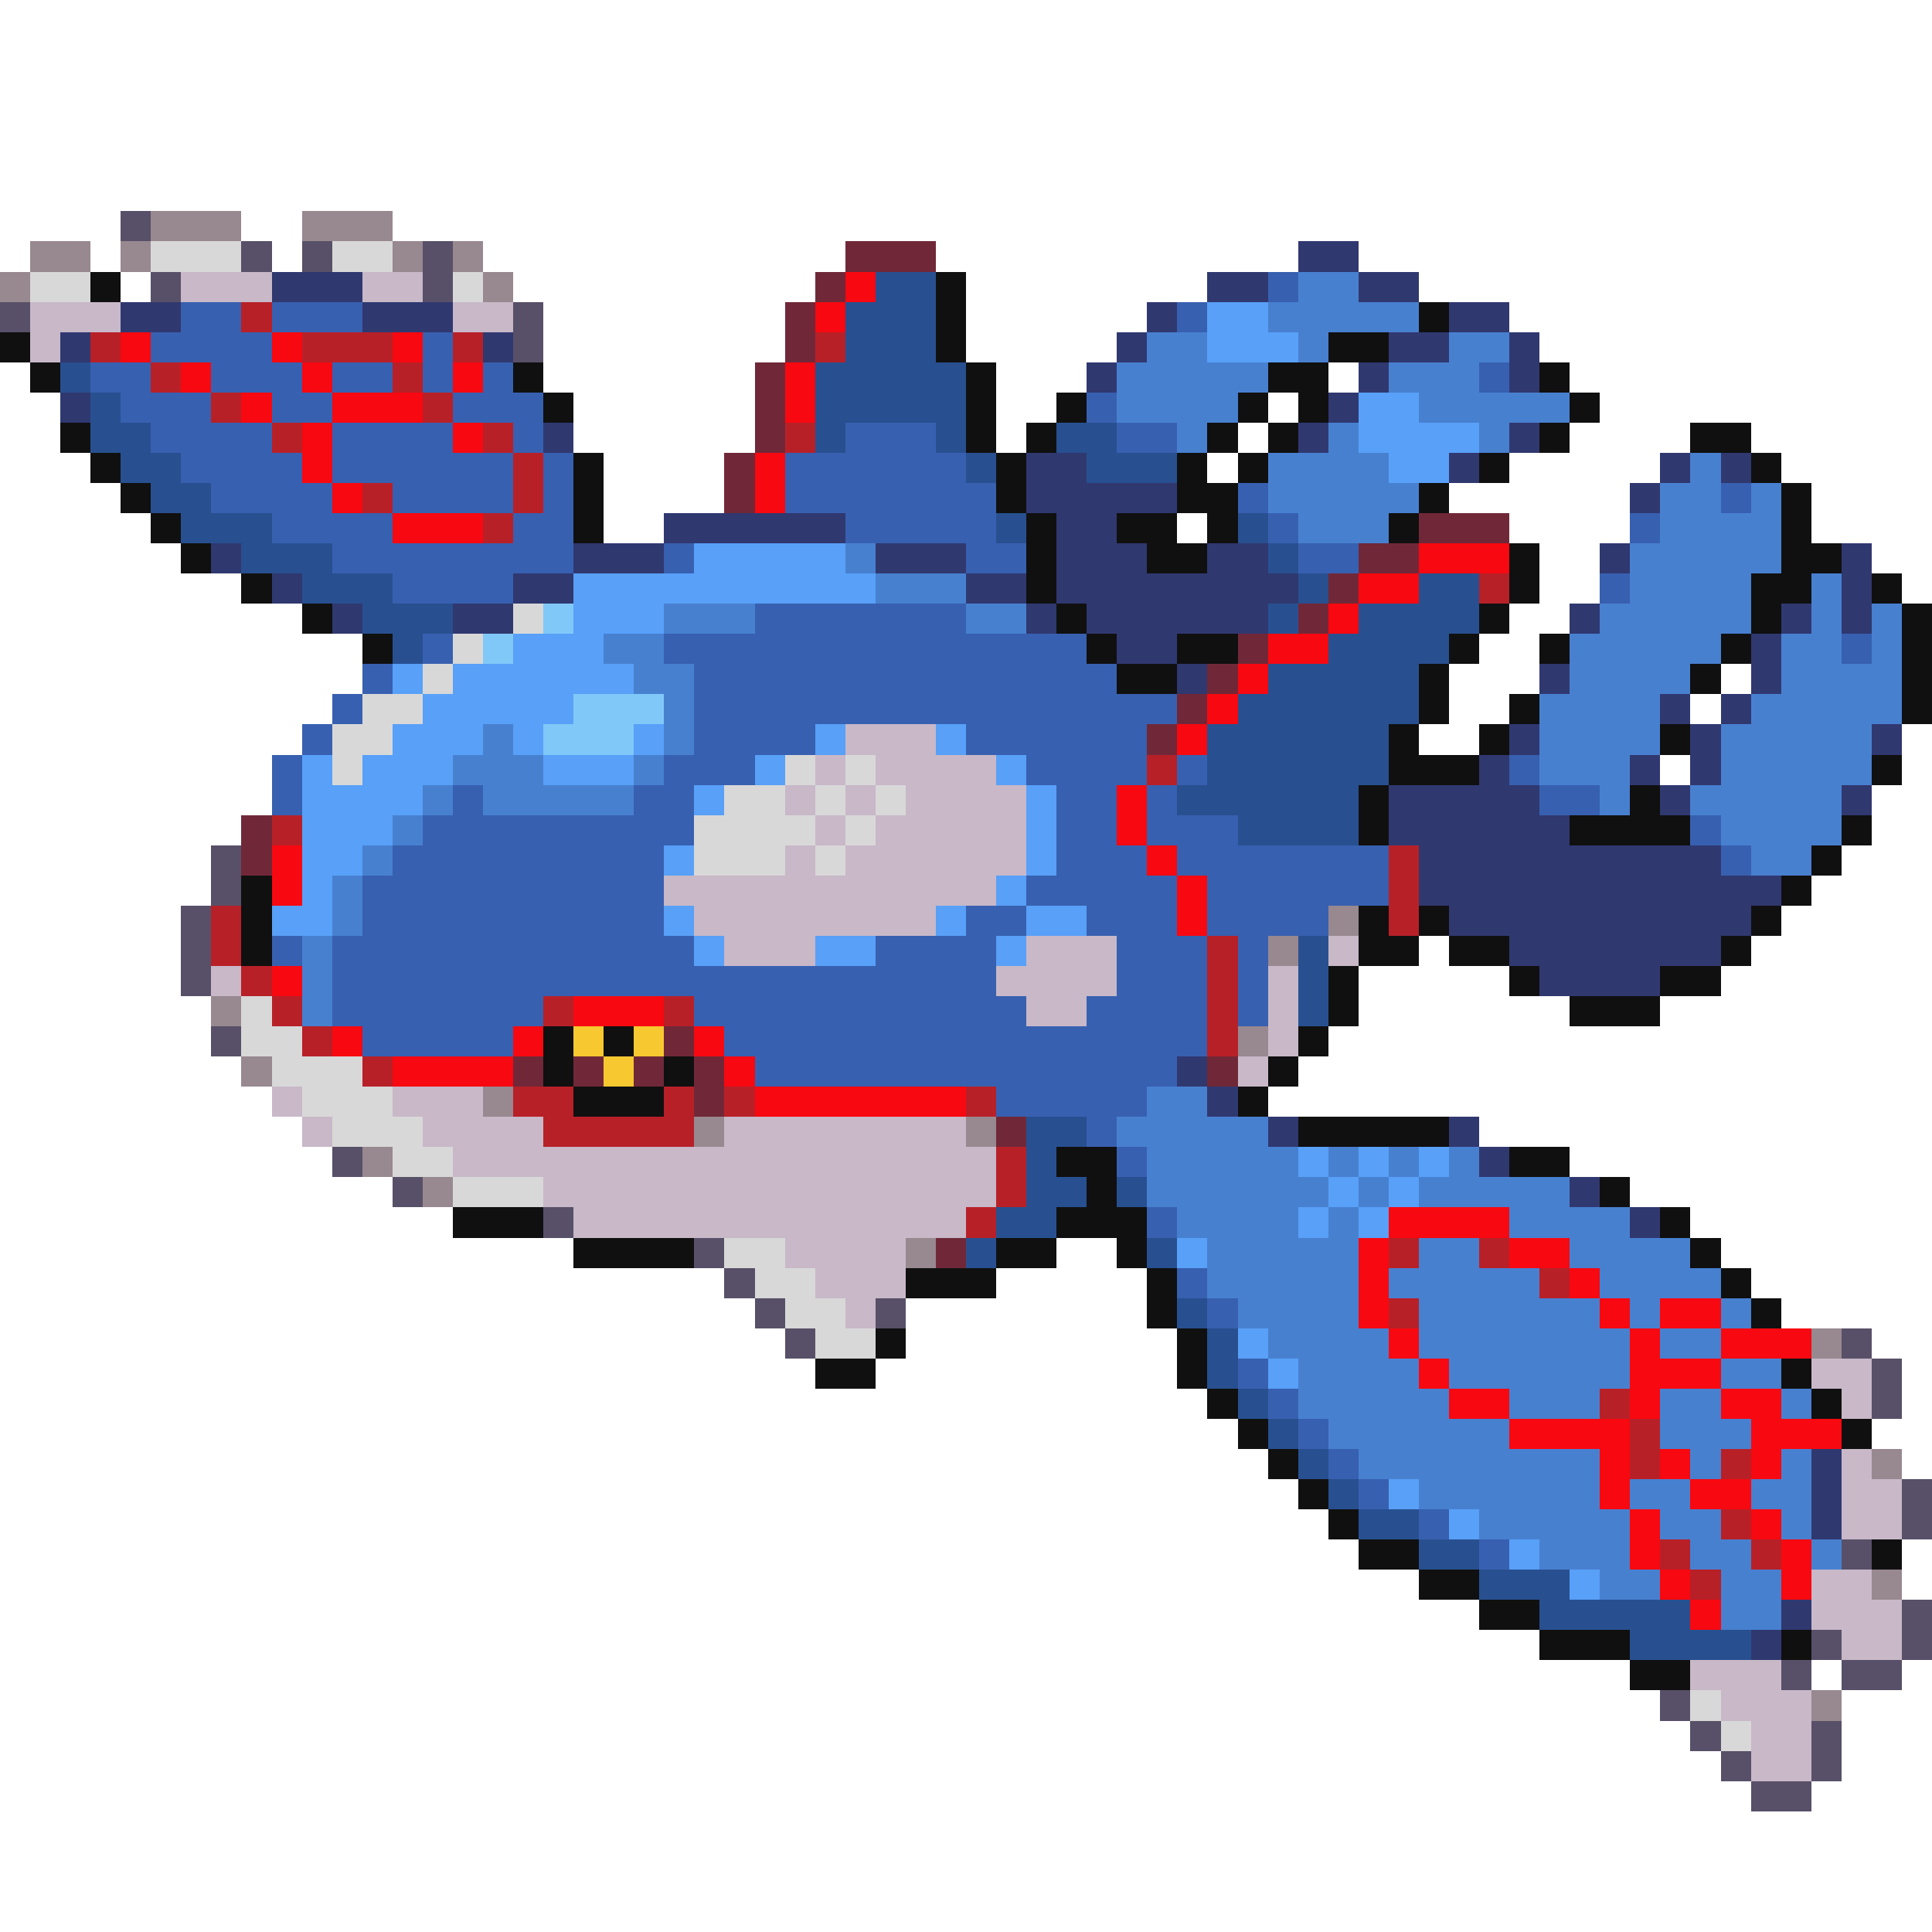 <svg xmlns="http://www.w3.org/2000/svg" viewBox="0 -0.5 64 64" shape-rendering="crispEdges">
<path stroke="#585068" d="M4 7h1M8 8h1M10 8h1M14 8h1M5 9h1M14 9h1M0 10h1M17 10h1M17 11h1M7 28h1M7 29h1M6 30h1M6 31h1M6 32h1M7 34h1M11 38h1M13 39h1M18 40h1M23 41h1M24 42h1M25 43h1M29 43h1M26 44h1M61 44h1M62 45h1M62 46h1M63 49h1M63 50h1M61 51h1M63 53h1M60 54h1M63 54h1M59 55h1M61 55h2M55 56h1M56 57h1M60 57h1M57 58h1M60 58h1M58 59h2" />
<path stroke="#988890" d="M5 7h3M10 7h3M1 8h2M4 8h1M13 8h1M15 8h1M0 9h1M16 9h1M44 30h1M42 31h1M7 33h1M41 34h1M8 35h1M16 36h1M23 37h1M32 37h1M12 38h1M14 39h1M30 41h1M60 44h1M62 48h1M62 52h1M60 56h1" />
<path stroke="#d8d8d8" d="M5 8h3M11 8h2M1 9h2M15 9h1M17 20h1M15 21h1M14 22h1M12 23h2M11 24h2M11 25h1M26 25h1M28 25h1M24 26h2M27 26h1M29 26h1M23 27h4M28 27h1M23 28h3M27 28h1M8 33h1M8 34h2M9 35h3M10 36h3M11 37h3M13 38h2M15 39h3M24 41h2M25 42h2M26 43h2M27 44h2M56 56h1M57 57h1" />
<path stroke="#702838" d="M28 8h3M27 9h1M26 10h1M26 11h1M25 12h1M25 13h1M25 14h1M24 15h1M24 16h1M47 17h3M45 18h2M44 19h1M43 20h1M41 21h1M40 22h1M39 23h1M38 24h1M8 27h1M8 28h1M22 34h1M17 35h1M19 35h1M21 35h1M23 35h1M40 35h1M23 36h1M33 37h1M31 41h1" />
<path stroke="#303870" d="M43 8h2M9 9h3M40 9h2M45 9h2M4 10h2M12 10h3M38 10h1M48 10h2M2 11h1M16 11h1M37 11h1M46 11h2M50 11h1M36 12h1M45 12h1M50 12h1M2 13h1M44 13h1M18 14h1M43 14h1M50 14h1M34 15h2M48 15h1M55 15h1M57 15h1M34 16h5M54 16h1M22 17h6M35 17h2M7 18h1M19 18h3M29 18h3M35 18h3M40 18h2M53 18h1M61 18h1M9 19h1M17 19h2M32 19h2M35 19h8M61 19h1M11 20h1M15 20h2M34 20h1M36 20h6M52 20h1M59 20h1M61 20h1M37 21h2M58 21h1M39 22h1M51 22h1M58 22h1M55 23h1M57 23h1M50 24h1M56 24h1M62 24h1M49 25h1M54 25h1M56 25h1M46 26h5M55 26h1M61 26h1M46 27h6M47 28h10M47 29h12M48 30h10M50 31h7M51 32h4M39 35h1M40 36h1M42 37h1M48 37h1M49 38h1M52 39h1M54 40h1M60 48h1M60 49h1M60 50h1M59 53h1M58 54h1" />
<path stroke="#101010" d="M3 9h1M31 9h1M31 10h1M47 10h1M0 11h1M31 11h1M44 11h2M1 12h1M17 12h1M32 12h1M42 12h2M51 12h1M18 13h1M32 13h1M35 13h1M41 13h1M43 13h1M52 13h1M2 14h1M32 14h1M34 14h1M40 14h1M42 14h1M51 14h1M56 14h2M3 15h1M19 15h1M33 15h1M39 15h1M41 15h1M49 15h1M58 15h1M4 16h1M19 16h1M33 16h1M39 16h2M47 16h1M59 16h1M5 17h1M19 17h1M34 17h1M37 17h2M40 17h1M46 17h1M59 17h1M6 18h1M34 18h1M38 18h2M50 18h1M59 18h2M8 19h1M34 19h1M50 19h1M58 19h2M62 19h1M10 20h1M35 20h1M49 20h1M58 20h1M63 20h1M12 21h1M36 21h1M39 21h2M48 21h1M51 21h1M57 21h1M63 21h1M37 22h2M47 22h1M56 22h1M63 22h1M47 23h1M50 23h1M63 23h1M46 24h1M49 24h1M55 24h1M46 25h3M62 25h1M45 26h1M54 26h1M45 27h1M52 27h4M61 27h1M60 28h1M8 29h1M59 29h1M8 30h1M45 30h1M47 30h1M58 30h1M8 31h1M45 31h2M48 31h2M57 31h1M44 32h1M50 32h1M55 32h2M44 33h1M52 33h3M18 34h1M20 34h1M43 34h1M18 35h1M22 35h1M42 35h1M19 36h3M41 36h1M43 37h5M35 38h2M50 38h2M36 39h1M53 39h1M15 40h3M35 40h3M55 40h1M19 41h4M33 41h2M37 41h1M56 41h1M30 42h3M38 42h1M57 42h1M38 43h1M58 43h1M29 44h1M39 44h1M27 45h2M39 45h1M59 45h1M40 46h1M60 46h1M41 47h1M61 47h1M42 48h1M43 49h1M44 50h1M45 51h2M62 51h1M47 52h2M49 53h2M51 54h3M59 54h1M54 55h2" />
<path stroke="#c8b8c8" d="M6 9h3M12 9h2M1 10h3M15 10h2M1 11h1M28 24h3M27 25h1M29 25h4M26 26h1M28 26h1M30 26h4M27 27h1M29 27h5M26 28h1M28 28h6M22 29h11M23 30h8M24 31h3M34 31h3M44 31h1M7 32h1M33 32h4M42 32h1M34 33h2M42 33h1M42 34h1M41 35h1M9 36h1M13 36h3M10 37h1M14 37h4M24 37h8M15 38h18M18 39h15M19 40h13M26 41h4M27 42h3M28 43h1M60 45h2M61 46h1M61 48h1M61 49h2M61 50h2M60 52h2M60 53h3M61 54h2M56 55h3M57 56h3M58 57h2M58 58h2" />
<path stroke="#f80810" d="M28 9h1M27 10h1M4 11h1M9 11h1M13 11h1M6 12h1M10 12h1M15 12h1M26 12h1M8 13h1M11 13h3M26 13h1M10 14h1M15 14h1M10 15h1M25 15h1M11 16h1M25 16h1M13 17h3M47 18h3M45 19h2M44 20h1M42 21h2M41 22h1M40 23h1M39 24h1M37 26h1M37 27h1M9 28h1M38 28h1M9 29h1M39 29h1M39 30h1M9 32h1M19 33h3M11 34h1M17 34h1M23 34h1M13 35h4M24 35h1M25 36h7M46 40h4M45 41h1M50 41h2M45 42h1M52 42h1M45 43h1M53 43h1M55 43h2M46 44h1M54 44h1M57 44h3M47 45h1M54 45h3M48 46h2M54 46h1M57 46h2M50 47h4M58 47h3M53 48h1M55 48h1M58 48h1M53 49h1M56 49h2M54 50h1M58 50h1M54 51h1M59 51h1M55 52h1M59 52h1M56 53h1" />
<path stroke="#285090" d="M29 9h2M28 10h3M28 11h3M2 12h1M27 12h5M3 13h1M27 13h5M3 14h2M27 14h1M31 14h1M35 14h2M4 15h2M32 15h1M36 15h3M5 16h2M6 17h3M33 17h1M41 17h1M8 18h3M42 18h1M10 19h3M43 19h1M47 19h2M12 20h3M42 20h1M45 20h4M13 21h1M44 21h4M42 22h5M41 23h6M40 24h6M40 25h6M39 26h6M41 27h4M43 31h1M43 32h1M43 33h1M34 37h2M34 38h1M34 39h2M37 39h1M33 40h2M32 41h1M38 41h1M39 43h1M40 44h1M40 45h1M41 46h1M42 47h1M43 48h1M44 49h1M45 50h2M47 51h2M49 52h3M51 53h5M54 54h4" />
<path stroke="#3860b0" d="M42 9h1M6 10h2M9 10h3M39 10h1M5 11h4M14 11h1M3 12h2M7 12h3M11 12h2M14 12h1M16 12h1M49 12h1M4 13h3M9 13h2M15 13h3M36 13h1M5 14h4M11 14h4M17 14h1M28 14h3M37 14h2M6 15h4M11 15h6M18 15h1M26 15h6M7 16h4M13 16h4M18 16h1M26 16h7M41 16h1M57 16h1M9 17h4M17 17h2M28 17h5M42 17h1M54 17h1M11 18h8M22 18h1M32 18h2M43 18h2M13 19h4M53 19h1M25 20h7M14 21h1M22 21h14M61 21h1M12 22h1M23 22h14M11 23h1M23 23h16M10 24h1M23 24h4M32 24h6M9 25h1M22 25h3M34 25h4M39 25h1M50 25h1M9 26h1M15 26h1M21 26h2M35 26h2M38 26h1M51 26h2M14 27h9M35 27h2M38 27h3M56 27h1M13 28h9M35 28h3M39 28h7M57 28h1M12 29h10M34 29h5M40 29h6M12 30h10M32 30h2M36 30h3M40 30h4M9 31h1M11 31h12M29 31h4M37 31h3M41 31h1M11 32h22M37 32h3M41 32h1M11 33h7M23 33h11M36 33h4M41 33h1M12 34h5M24 34h16M25 35h14M33 36h5M36 37h1M37 38h1M38 40h1M39 42h1M40 43h1M41 45h1M42 46h1M43 47h1M44 48h1M45 49h1M47 50h1M49 51h1" />
<path stroke="#4880d0" d="M43 9h2M42 10h5M38 11h2M43 11h1M48 11h2M37 12h5M46 12h3M37 13h4M47 13h5M39 14h1M44 14h1M49 14h1M42 15h4M56 15h1M42 16h5M55 16h2M58 16h1M43 17h3M55 17h4M28 18h1M54 18h5M29 19h3M54 19h4M60 19h1M22 20h3M32 20h2M53 20h5M60 20h1M62 20h1M20 21h2M52 21h5M59 21h2M62 21h1M21 22h2M52 22h4M59 22h4M22 23h1M51 23h4M58 23h5M16 24h1M22 24h1M51 24h4M57 24h5M15 25h3M21 25h1M51 25h3M57 25h5M14 26h1M16 26h5M53 26h1M56 26h5M13 27h1M57 27h4M12 28h1M58 28h2M11 29h1M11 30h1M10 31h1M10 32h1M10 33h1M38 36h2M37 37h5M38 38h5M44 38h1M46 38h1M48 38h1M38 39h6M45 39h1M47 39h5M39 40h4M44 40h1M50 40h4M40 41h5M47 41h2M52 41h4M40 42h5M46 42h5M53 42h4M41 43h4M47 43h6M54 43h1M57 43h1M42 44h4M47 44h7M55 44h2M43 45h4M48 45h6M57 45h2M43 46h5M50 46h3M55 46h2M59 46h1M44 47h6M55 47h3M45 48h8M56 48h1M59 48h1M47 49h6M54 49h2M58 49h2M49 50h5M55 50h2M59 50h1M51 51h3M56 51h2M60 51h1M53 52h2M57 52h2M57 53h2" />
<path stroke="#b82028" d="M8 10h1M3 11h1M10 11h3M15 11h1M27 11h1M5 12h1M13 12h1M7 13h1M14 13h1M9 14h1M16 14h1M26 14h1M17 15h1M12 16h1M17 16h1M16 17h1M49 19h1M38 25h1M9 27h1M46 28h1M46 29h1M7 30h1M46 30h1M7 31h1M40 31h1M8 32h1M40 32h1M9 33h1M18 33h1M22 33h1M40 33h1M10 34h1M40 34h1M12 35h1M17 36h2M22 36h1M24 36h1M32 36h1M18 37h5M33 38h1M33 39h1M32 40h1M46 41h1M49 41h1M51 42h1M46 43h1M53 46h1M54 47h1M54 48h1M57 48h1M57 50h1M55 51h1M58 51h1M56 52h1" />
<path stroke="#58a0f8" d="M40 10h2M40 11h3M45 13h2M45 14h4M46 15h2M23 18h5M19 19h10M19 20h3M17 21h3M13 22h1M15 22h6M14 23h5M13 24h3M17 24h1M21 24h1M27 24h1M31 24h1M10 25h1M12 25h3M18 25h3M25 25h1M33 25h1M10 26h4M23 26h1M34 26h1M10 27h3M34 27h1M10 28h2M22 28h1M34 28h1M10 29h1M33 29h1M9 30h2M22 30h1M31 30h1M34 30h2M23 31h1M27 31h2M33 31h1M43 38h1M45 38h1M47 38h1M44 39h1M46 39h1M43 40h1M45 40h1M39 41h1M41 44h1M42 45h1M46 49h1M48 50h1M50 51h1M52 52h1" />
<path stroke="#80c8f8" d="M18 20h1M16 21h1M19 23h3M18 24h3" />
<path stroke="#f8c830" d="M19 34h1M21 34h1M20 35h1" />
</svg>